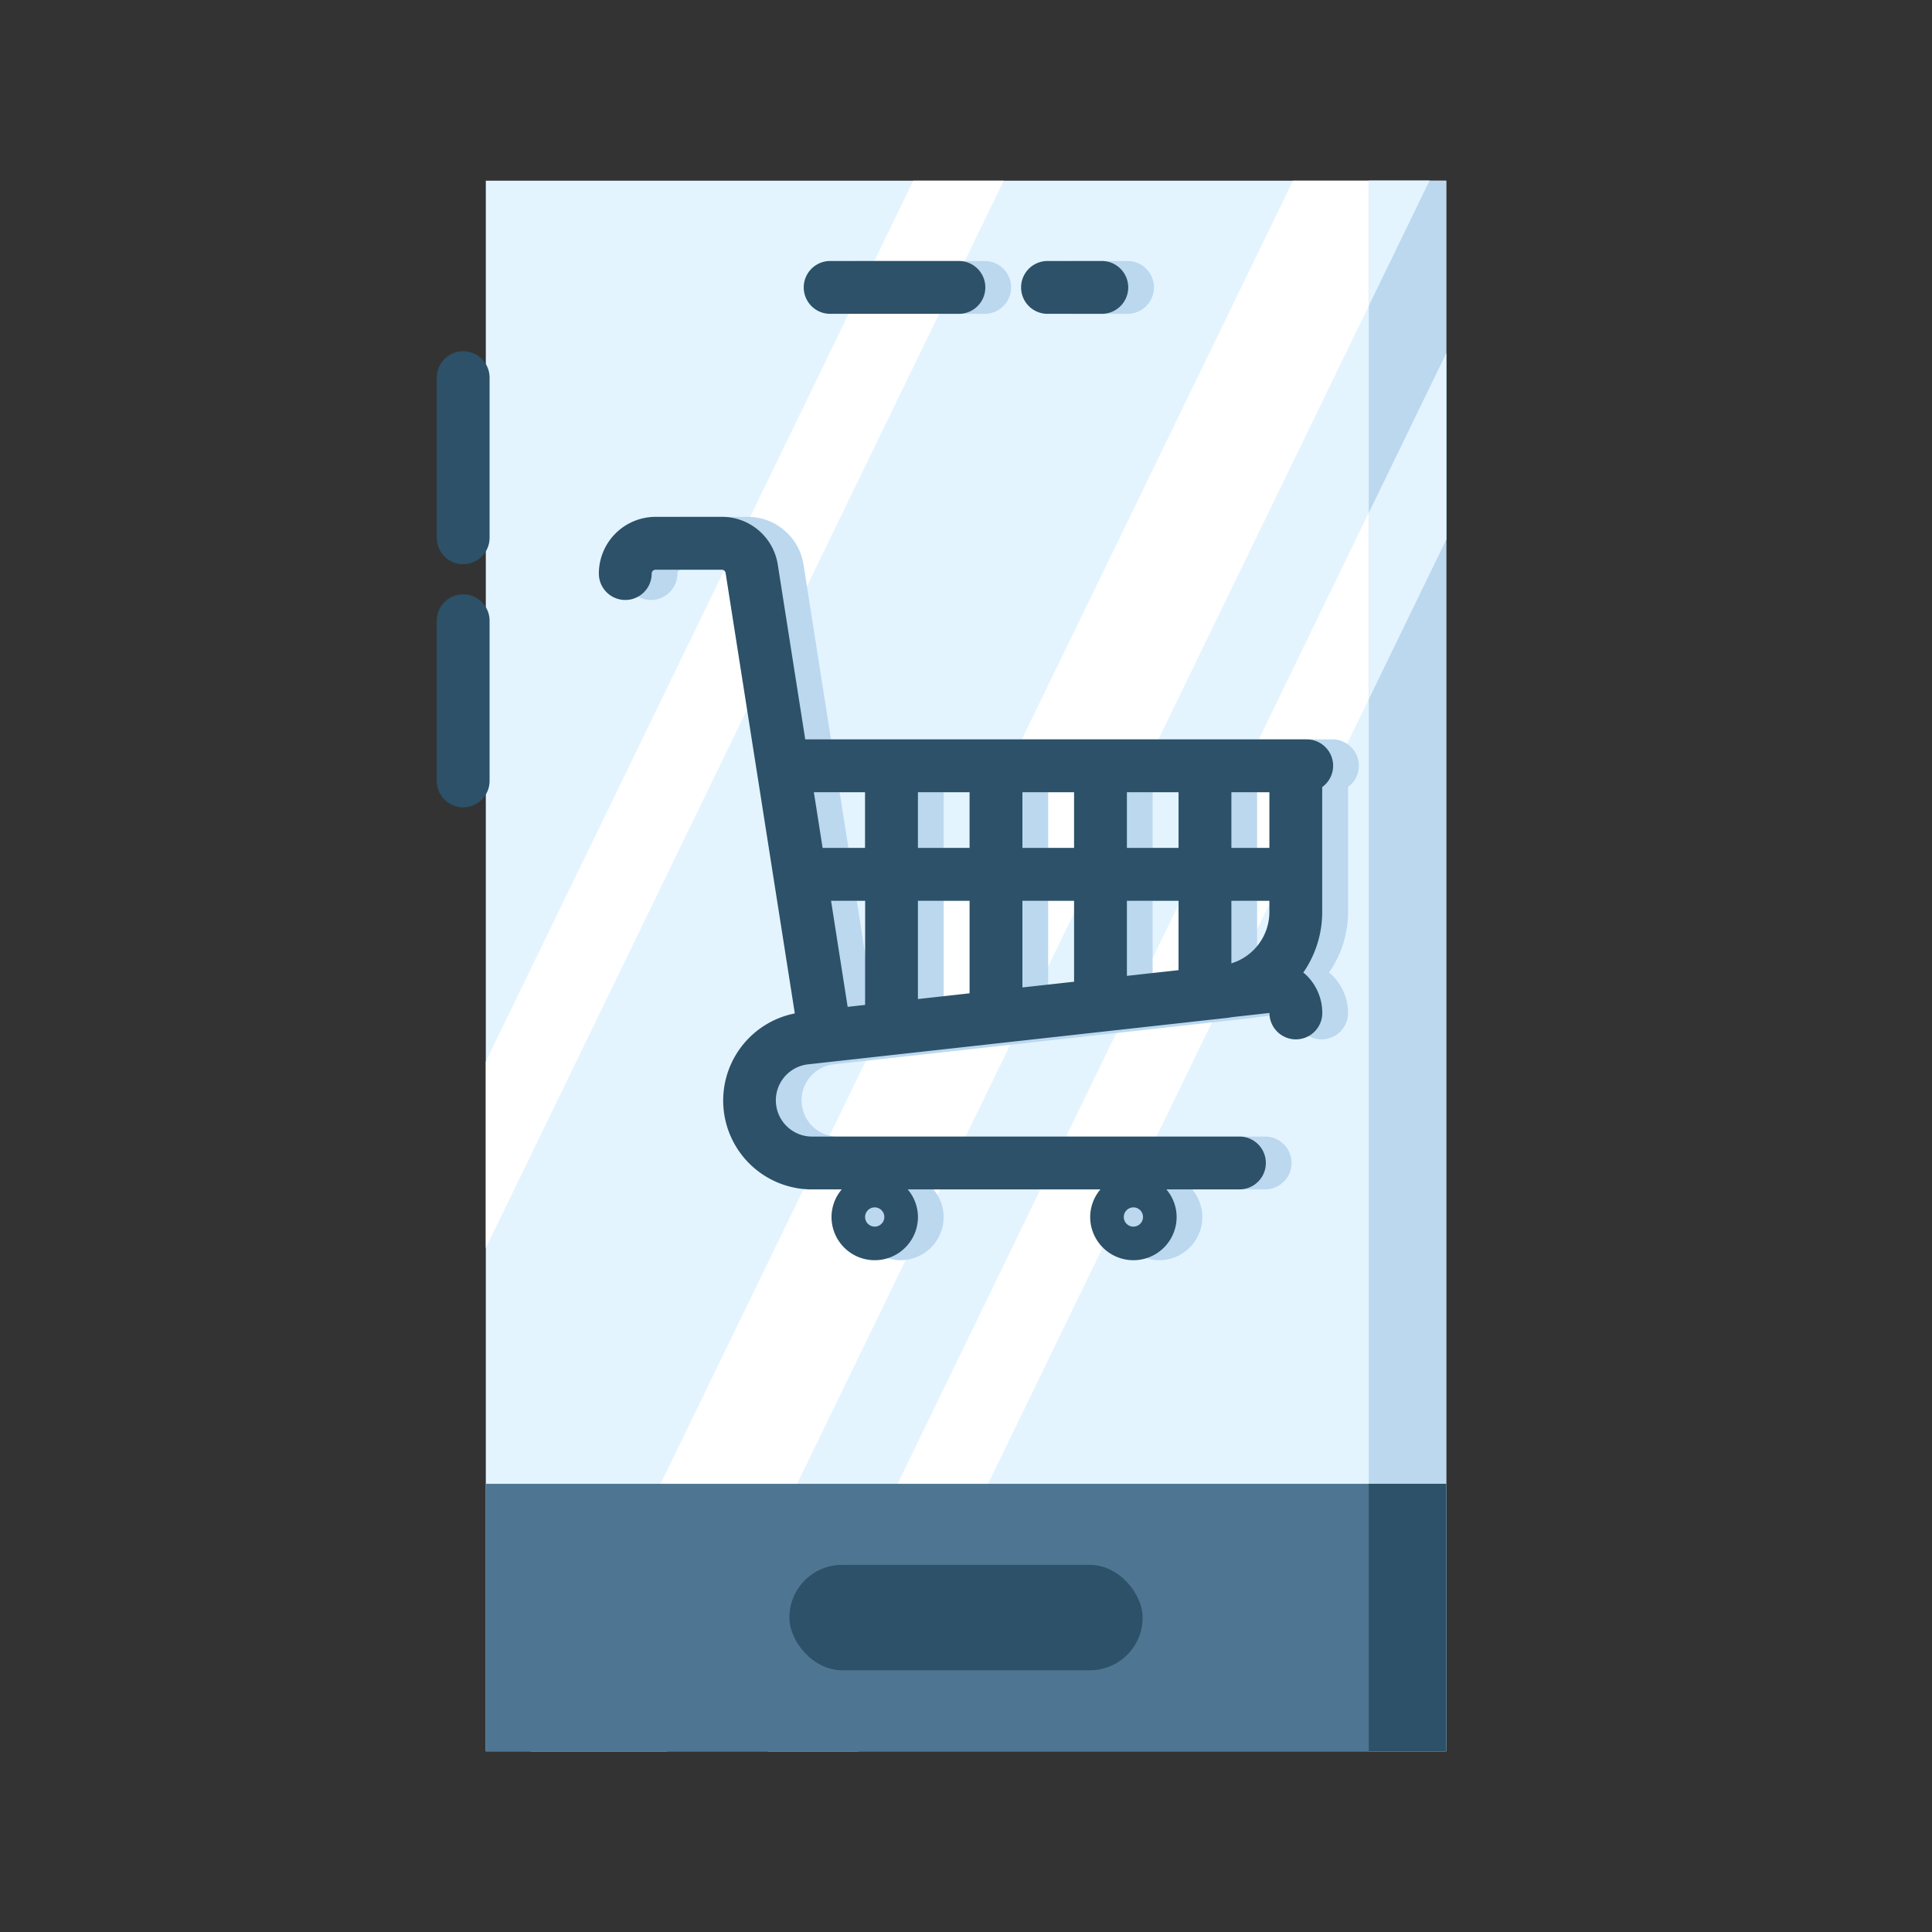 <svg id="Layer_1" data-name="Layer 1" xmlns="http://www.w3.org/2000/svg" viewBox="0 0 128 128"><rect x="0" y="0" width="128" height="128" fill="#333333" stroke="none"/><title>MOBILE SHOPPING</title><rect x="32.186" y="11.971" width="63.629" height="104.058" style="fill:#e3f4ff"/><path d="M44.209,116.029H35.165l50.5-104.058h9.045Zm51.6-80.27V23.41L50.867,116.029H56.86ZM32.186,70.332V82.681L66.5,11.971H60.508Z" style="fill:#fff"/><path d="M65.238,20.792H56.707a1.75,1.75,0,0,1,0-3.5h8.531a1.75,1.75,0,1,1,0,3.5Zm11.214-1.75a1.75,1.75,0,0,0-1.75-1.75H71.1a1.75,1.75,0,0,0,0,3.5h3.6A1.75,1.75,0,0,0,76.452,19.042Z" style="fill:#bbd8ef"/><path d="M90.029,50.736a1.75,1.75,0,0,0-1.75-1.75H55.054L53.236,37.416a3.739,3.739,0,0,0-3.711-3.173H45.137A3.761,3.761,0,0,0,41.38,38a1.75,1.75,0,0,0,3.5,0,.257.257,0,0,1,.257-.256h4.387a.258.258,0,0,1,.253.216l4.585,29.182A5.886,5.886,0,0,0,55.337,78.8h2.136a2.836,2.836,0,0,0-.679,1.829,2.863,2.863,0,1,0,5.726,0A2.836,2.836,0,0,0,61.84,78.8H74.611a2.835,2.835,0,0,0-.679,1.829,2.863,2.863,0,1,0,5.726,0,2.836,2.836,0,0,0-.679-1.829H83.82a1.75,1.75,0,0,0,0-3.5H55.438a2.4,2.4,0,0,1-.191-4.785l1.335-.149h.005l26.434-2.93c.106-.012.208-.033.313-.049l2.475-.276a1.75,1.75,0,0,0,3.5,0,3.489,3.489,0,0,0-1.16-2.6c-.032-.029-.071-.047-.1-.075a7.039,7.039,0,0,0,1.264-4.027v-8.27A1.743,1.743,0,0,0,90.029,50.736ZM59.657,81.267a.637.637,0,1,1,.637-.637A.638.638,0,0,1,59.657,81.267Zm17.139,0a.637.637,0,1,1,.637-.637A.638.638,0,0,1,76.8,81.267Zm2.991-16.992-3.422.379V59.678h3.422Zm-6.922.767-3.423.379V59.678h3.423Zm3.5-8.864V52.486h3.422v3.692Zm-3.5,0H69.442V52.486h3.423Zm-6.923,0H62.519V52.486h3.422Zm0,3.5V65.81l-3.422.379V59.678Zm-6.922,6.9-1.156.128-1.1-7.027h2.26Zm24.267-2.752V59.678h2.522v.737A3.562,3.562,0,0,1,83.287,63.825Zm2.522-7.647H83.287V52.486h2.522Zm-26.79-3.692v3.692h-2.81l-.58-3.692Z" style="fill:#bbd8ef"/><rect x="90.684" y="11.971" width="5.131" height="104.058" style="fill:#bbd8ef"/><polygon points="94.708 11.971 90.684 11.971 90.684 20.263 94.708 11.971" style="fill:#e3f4ff"/><polygon points="90.684 46.332 95.814 35.76 95.814 23.41 90.684 33.982 90.684 46.332" style="fill:#e3f4ff"/><rect x="32.186" y="98.307" width="63.629" height="17.722" style="fill:#4e7693"/><rect x="90.684" y="98.307" width="5.131" height="17.722" style="fill:#2c5168"/><rect x="52.298" y="103.677" width="23.405" height="6.982" rx="3.491" ry="3.491" style="fill:#2c5168"/><path d="M30.686,37.38a1.75,1.75,0,0,1-1.75-1.75V25.019a1.75,1.75,0,1,1,3.5,0V35.63A1.75,1.75,0,0,1,30.686,37.38Zm1.75,14.356V41.125a1.75,1.75,0,1,0-3.5,0V51.736a1.75,1.75,0,0,0,3.5,0Z" style="fill:#2c5168"/><path d="M88.324,50.736a1.75,1.75,0,0,0-1.75-1.75H53.349L51.531,37.416a3.739,3.739,0,0,0-3.711-3.173H43.433A3.761,3.761,0,0,0,39.676,38a1.75,1.75,0,0,0,3.5,0,.257.257,0,0,1,.257-.256H47.82a.258.258,0,0,1,.253.216l4.585,29.182A5.886,5.886,0,0,0,53.633,78.8h2.136a2.836,2.836,0,0,0-.679,1.829,2.863,2.863,0,0,0,5.726,0,2.836,2.836,0,0,0-.679-1.829H72.907a2.835,2.835,0,0,0-.679,1.829,2.863,2.863,0,1,0,5.726,0,2.836,2.836,0,0,0-.679-1.829h4.841a1.75,1.75,0,0,0,0-3.5H53.734a2.4,2.4,0,0,1-.191-4.785l1.335-.149h.005l26.434-2.93c.106-.012.208-.033.313-.049l2.475-.276a1.75,1.75,0,1,0,3.5,0,3.489,3.489,0,0,0-1.16-2.6c-.032-.029-.071-.047-.1-.075A7.039,7.039,0,0,0,87.6,60.415v-8.27A1.743,1.743,0,0,0,88.324,50.736ZM57.952,81.267a.637.637,0,1,1,.637-.637A.638.638,0,0,1,57.952,81.267Zm17.139,0a.637.637,0,1,1,.637-.637A.638.638,0,0,1,75.091,81.267Zm2.991-16.992-3.422.379V59.678h3.422Zm-6.922.767-3.423.379V59.678H71.16Zm3.5-8.864V52.486h3.422v3.692Zm-3.5,0H67.737V52.486H71.16Zm-6.923,0H60.815V52.486h3.422Zm0,3.5V65.81l-3.422.379V59.678Zm-6.922,6.9-1.156.128-1.1-7.027h2.26Zm24.267-2.752V59.678H84.1v.737A3.562,3.562,0,0,1,81.582,63.825ZM84.1,56.178H81.582V52.486H84.1Zm-26.79-3.692v3.692H54.5l-.58-3.692Z" style="fill:#2c5168"/><path d="M63.534,20.792H55a1.75,1.75,0,0,1,0-3.5h8.531a1.75,1.75,0,1,1,0,3.5Zm11.214-1.75A1.75,1.75,0,0,0,73,17.292H69.4a1.75,1.75,0,0,0,0,3.5H73A1.75,1.75,0,0,0,74.748,19.042Z" style="fill:#2c5168"/></svg>